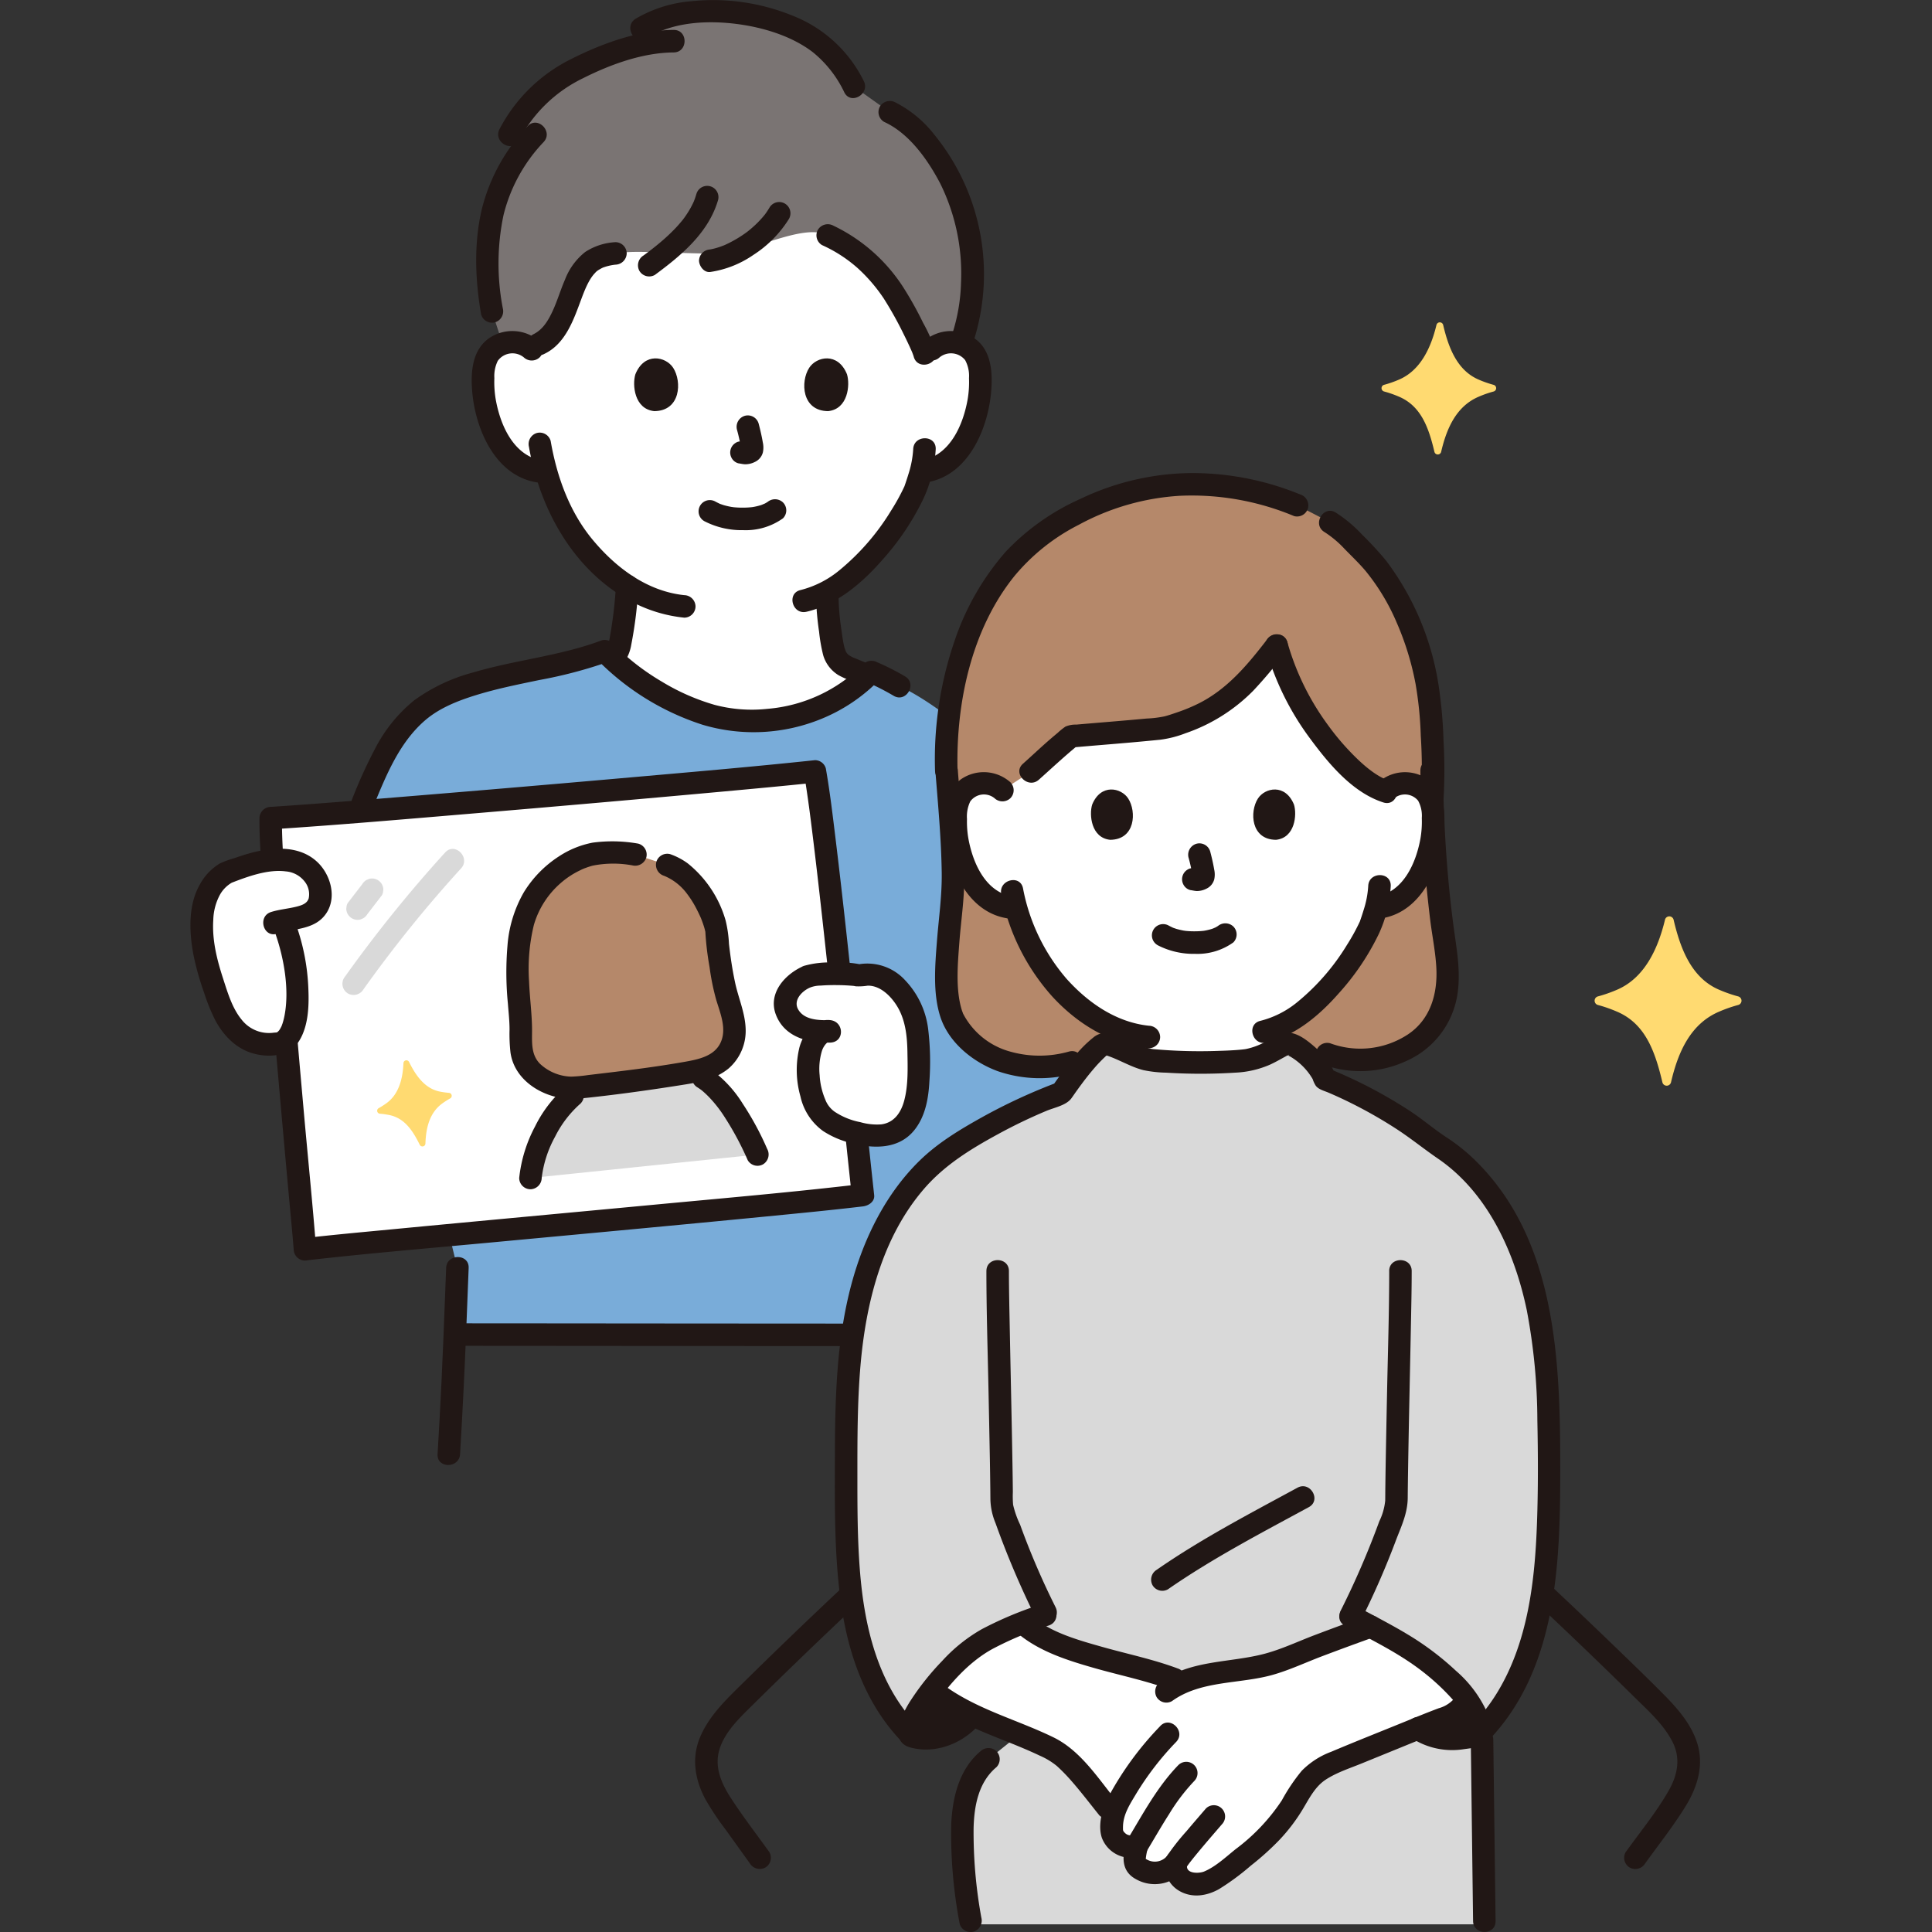 <!DOCTYPE svg PUBLIC "-//W3C//DTD SVG 1.1//EN" "http://www.w3.org/Graphics/SVG/1.1/DTD/svg11.dtd">
<!-- Uploaded to: SVG Repo, www.svgrepo.com, Transformed by: SVG Repo Mixer Tools -->
<svg width="100px" height="100px" viewBox="-40.62 0 412.071 412.071" xmlns="http://www.w3.org/2000/svg" fill="#000000">
<rect x="-40.62" y="0" width="412.071" height="412.071" fill="#333333" stroke="none"/>
<g id="SVGRepo_bgCarrier" stroke-width="0"/>
<g id="SVGRepo_tracerCarrier" stroke-linecap="round" stroke-linejoin="round"/>
<g id="SVGRepo_iconCarrier">
<defs>
<style>.a{fill:#211715;}.b{fill:#ffffff;}.c{fill:#7a7473;}.d{fill:#ffda71;}.e{fill:#79acd9;}.f{fill:#b5886a;}.g{fill:#d9d9d9;}</style>
</defs>
<path class="a" d="M138.946,338.671q-11.356,10.653-22.436,21.6c-3.1,3.067-6.2,6.3-7.875,10.4-1.789,4.392-1.006,8.962,1.179,13.054a58.045,58.045,0,0,0,4.253,6.4l5.267,7.334a2.468,2.468,0,0,0,3.283.861,2.42,2.42,0,0,0,.861-3.284c-2.746-3.824-5.648-7.579-8.207-11.533-2.152-3.324-3.694-6.921-2.283-10.852,1.282-3.57,4.285-6.392,6.916-8.993q5.191-5.132,10.447-10.2,5.955-5.74,11.989-11.4c2.258-2.118-1.141-5.507-3.394-3.395Z"/>
<path class="a" d="M287.252,342.066q10.647,9.986,21.051,20.227c2.844,2.8,5.937,5.585,7.782,9.187s1.077,7.2-.865,10.565c-2.627,4.554-6.043,8.728-9.106,12.993a2.421,2.421,0,0,0,.861,3.284,2.453,2.453,0,0,0,3.284-.861c2.907-4.048,6.057-8.01,8.666-12.258,2.43-3.955,3.87-8.5,2.541-13.1-1.21-4.192-4.2-7.618-7.2-10.657-3.584-3.622-7.262-7.156-10.928-10.695q-6.3-6.084-12.69-12.075c-2.251-2.112-5.653,1.276-3.394,3.395Z"/>
<path class="b" d="M89.26,45.969c6.336-3.76,15.017-6.341,26.865-6.341,43.415,0,41.962,34.89,41.962,34.89a6.349,6.349,0,0,1,5.085-1.488,6,6,0,0,1,4.315,2.868,8.477,8.477,0,0,1,.888,3.414,25.425,25.425,0,0,1-2.592,13.478,16.163,16.163,0,0,1-4.179,5.484,10.7,10.7,0,0,1-4.983,2.246l-.853.133c-.409,1.53-.868,2.819-1.093,3.5-1.406,3.816-9.075,16.733-18.848,22.052a54.257,54.257,0,0,0,.862,9.73c.49,2.793.336,5.29,4.219,6.692.257.093,1.869.768,2.344.971l1.179.5c-7.045,6.837-15.829,9.689-25.761,9.67-9.548-.018-21.28-6.385-28.632-13.224,1.642-1.712,1.673-3.946,2.095-6.359a67.618,67.618,0,0,0,1.007-9.2,40.036,40.036,0,0,1-9.019-8.132,43.234,43.234,0,0,1-8.241-16.088c-1.01-.153-1.624-.248-1.624-.248a10.7,10.7,0,0,1-4.983-2.246,16.163,16.163,0,0,1-4.179-5.484A25.425,25.425,0,0,1,62.5,79.312,8.477,8.477,0,0,1,63.39,75.9a6,6,0,0,1,4.315-2.868,6.349,6.349,0,0,1,5.085,1.488,23.476,23.476,0,0,1,.021-2.529A33.414,33.414,0,0,1,89.26,45.969Z"/>
<path class="c" d="M163.788,73.156a4.967,4.967,0,0,1,.49.154c3.162-8.118,3.625-19.88-.366-31.039-2.806-7.845-9.5-16.048-14.769-18.356l-7.6-5.418c-4.765-9.563-11.587-12.6-19.765-14.785s-19.259-1.778-25.63,2.37c0,0,1.9,1.43,3.865,2.9a59.129,59.129,0,0,0-17.9,5.844A30.575,30.575,0,0,0,68,28.749l4.989.54c-3.724,4.051-5.025,6.76-7.063,11.46-3.078,7.1-3.049,17.526-1.606,25.682l2.245,6.892a5.569,5.569,0,0,1,1.144-.293,6.447,6.447,0,0,1,4.332.916c3.922-.231,6.252-3.818,7.746-7.45,1.184-2.879,2.028-5.977,3.684-8.542s3.895-3.374,7.183-3.9c3.931-.631,7.127-.211,21.408.074,7.049.141,18.506-6.743,23.852-3.925a36.356,36.356,0,0,1,12.5,10.1c3.015,3.678,7.764,13.53,8.17,15.138l.089.354,1.418-1.279a6.349,6.349,0,0,1,5.085-1.488A5.847,5.847,0,0,1,163.788,73.156Z"/>
<path class="a" d="M133.429,127.257a60.27,60.27,0,0,0,.65,7.469,35.36,35.36,0,0,0,.87,4.992,7.425,7.425,0,0,0,3.278,4.293,16.114,16.114,0,0,0,2.417,1.082c.327.132.653.269.979.405l.42.176c.249.1-.506-.216,0,0a2.482,2.482,0,0,0,3.284-.861,2.416,2.416,0,0,0-.861-3.283q-1.041-.444-2.085-.876c-.23-.095-.459-.191-.69-.282a3.236,3.236,0,0,1-.532-.222c-.2-.11-.4-.228-.6-.34-.382-.213.077.1-.1-.056-.122-.106-.241-.213-.353-.329-.147-.153-.3-.5-.082-.075-.131-.256-.293-.494-.42-.755.284.584-.064-.3-.112-.488-.367-1.461-.537-3.013-.756-4.5a51.444,51.444,0,0,1-.5-6.348,2.4,2.4,0,0,0-4.8,0Z"/>
<path class="a" d="M87.591,144.726a10.191,10.191,0,0,0,4.884-3.385,9.373,9.373,0,0,0,1.555-3.882,88.477,88.477,0,0,0,1.513-12.477,2.4,2.4,0,0,0-4.8,0A90.315,90.315,0,0,1,89.5,135.618a15.127,15.127,0,0,1-.343,1.657c-.074.264-.168.519-.258.779.18-.519-.095.154-.2.325-.064.106-.135.207-.2.311-.14.22.281-.268-.039.038-.095.091-.181.193-.276.285,0,0-.45.39-.236.221.2-.154-.17.113-.207.137-.168.107-.336.211-.51.307a6.409,6.409,0,0,1-.914.419,2.466,2.466,0,0,0-1.676,2.953,2.419,2.419,0,0,0,2.952,1.676Z"/>
<path class="a" d="M154.156,95.789a21.343,21.343,0,0,1-1.022,5.349c-.2.669-.42,1.332-.644,1.993-.056.165-.118.33-.171.5-.175.549.14-.291-.011.042a43.968,43.968,0,0,1-2.807,5.13,50.247,50.247,0,0,1-11.129,12.862,21.148,21.148,0,0,1-8.255,4.187c-3.008.7-1.734,5.327,1.276,4.629,6.394-1.482,11.764-6.04,16-10.859a55.3,55.3,0,0,0,8.935-13.25,28.657,28.657,0,0,0,2.628-10.579c.112-3.09-4.688-3.085-4.8,0Z"/>
<path class="a" d="M74.487,72.82a8.8,8.8,0,0,0-10.954-.572c-3.508,2.606-3.774,7.275-3.433,11.3.666,7.873,4.814,17.743,13.518,19.287a2.468,2.468,0,0,0,2.952-1.677,2.42,2.42,0,0,0-1.676-2.952c-6.048-1.072-8.844-7.641-9.793-13.08a22.149,22.149,0,0,1-.279-4.477,7.34,7.34,0,0,1,.729-3.686,3.846,3.846,0,0,1,5.542-.748,2.466,2.466,0,0,0,3.394,0,2.42,2.42,0,0,0,0-3.4Z"/>
<path class="a" d="M72.2,95.308c2.344,13.488,9.7,26.726,22.227,33.194a30.47,30.47,0,0,0,10.9,3.237,2.415,2.415,0,0,0,2.4-2.4,2.454,2.454,0,0,0-2.4-2.4c-7.914-.832-14.552-5.83-19.509-11.78-5-6-7.67-13.517-8.992-21.127a2.421,2.421,0,0,0-2.952-1.677A2.456,2.456,0,0,0,72.2,95.308Z"/>
<path class="a" d="M147.931,25.988c5.344,2.42,9.313,8.052,11.956,13.085a43.3,43.3,0,0,1,4.468,21.207A38.977,38.977,0,0,1,162.526,71.1c-.952,2.946,3.681,4.208,4.628,1.276a47.112,47.112,0,0,0-8.51-43.675,24.838,24.838,0,0,0-8.29-6.862,2.474,2.474,0,0,0-3.284.861,2.421,2.421,0,0,0,.861,3.284Z"/>
<path class="a" d="M109.562,111.137a17.324,17.324,0,0,0,8.344,1.937,13.633,13.633,0,0,0,8.473-2.522,2.4,2.4,0,0,0,0-3.394,2.475,2.475,0,0,0-3.394,0c.741-.578.223-.176.032-.054q-.247.159-.508.294c-.234.124-.773.234-.122.081-.235.055-.469.18-.7.254a13.015,13.015,0,0,1-1.959.448c.361-.057.1-.015-.116.006q-.288.029-.577.048c-.464.03-.928.042-1.393.039-.416,0-.832-.017-1.247-.045-.19-.013-.381-.028-.571-.048-.076-.007-.772-.126-.2-.02a17.628,17.628,0,0,1-1.83-.406c-.256-.077-.506-.169-.759-.255-.59-.2.418.208-.115-.043-.314-.148-.623-.3-.93-.465a2.4,2.4,0,0,0-2.423,4.145Z"/>
<path class="a" d="M116.564,91.639a38.719,38.719,0,0,1,.907,4.148l-.086-.638a2.488,2.488,0,0,1,.015.572l.086-.638a1.35,1.35,0,0,1-.063.258l.242-.574a.994.994,0,0,1-.091.166l.375-.486a.855.855,0,0,1-.135.134l.486-.375a2.712,2.712,0,0,1-.329.173l.574-.242a2.394,2.394,0,0,1-.554.162l.638-.086a2.154,2.154,0,0,1-.52,0l.638.086c-.2-.027-.388-.075-.584-.1a1.812,1.812,0,0,0-.957-.043,1.778,1.778,0,0,0-.893.285,2.4,2.4,0,0,0-.861,3.283,2.3,2.3,0,0,0,1.435,1.1c.47.064.926.183,1.405.2a4.534,4.534,0,0,0,2.1-.5,3.093,3.093,0,0,0,1.7-2.032,4.988,4.988,0,0,0-.02-2.158c-.226-1.336-.535-2.66-.879-3.971a2.4,2.4,0,0,0-2.952-1.676,2.446,2.446,0,0,0-1.676,2.952Z"/>
<path class="a" d="M94.9,79.82c-.692,2.251-.241,7.429,4.024,7.87,5.636-.034,5.936-6.294,4.038-9.238C101.405,76.042,96.837,75.04,94.9,79.82Z"/>
<path class="a" d="M140.03,79.82c.693,2.251.242,7.429-4.023,7.87-5.636-.034-5.936-6.294-4.039-9.238C133.522,76.042,138.089,75.04,140.03,79.82Z"/>
<path class="a" d="M123.5,44.278c-.195.329-.4.651-.616.966-.1.146-.2.288-.306.432-.257.359.09-.1-.081.108a22.139,22.139,0,0,1-1.533,1.707c-.551.551-1.131,1.073-1.732,1.568q-.216.178-.436.351c.266-.208-.013.008-.135.1q-.492.363-1,.7a25.978,25.978,0,0,1-3.834,2.109c-.267.12.351-.133-.078.028-.184.069-.367.141-.552.207-.3.107-.6.207-.905.3s-.585.164-.881.232c-.17.039-.342.075-.514.106-.156.029-.7.106-.027.018a2.465,2.465,0,0,0-2.4,2.4c.052,1.16,1.066,2.575,2.4,2.4a21.781,21.781,0,0,0,9.214-3.652,24.527,24.527,0,0,0,7.56-7.655,2.4,2.4,0,1,0-4.145-2.423Z"/>
<path class="a" d="M107.9,41.407c-.115.391-.239.778-.382,1.161-.064.172-.13.345-.2.515.132-.318,0-.017-.069.135a18.58,18.58,0,0,1-1.112,2.036q-.3.471-.615.926c-.128.182-.261.362-.393.541-.254.345.059-.067-.1.134-.5.613-1.011,1.209-1.553,1.783a40.244,40.244,0,0,1-3.4,3.17q-.9.758-1.836,1.48c.369-.287-.2.15-.218.166l-.351.265q-.522.393-1.049.78a2.459,2.459,0,0,0-.861,3.283,2.427,2.427,0,0,0,3.284.861c5.64-4.154,11.435-8.973,13.486-15.96a2.4,2.4,0,0,0-4.629-1.276Z"/>
<path class="a" d="M90.65,51.652a13.043,13.043,0,0,0-6.437,2.08,13.772,13.772,0,0,0-4.335,5.929c-1,2.3-1.714,4.794-2.783,7.007-.966,2-2.086,3.736-4.026,4.661a2.422,2.422,0,0,0-.861,3.284,2.451,2.451,0,0,0,3.283.861c4.555-2.172,6.28-7.413,7.914-11.789.719-1.925,1.613-4.167,2.893-5.463a2.868,2.868,0,0,1,.83-.685c.17-.107.345-.2.521-.3.1-.054.5-.236.2-.113a11.05,11.05,0,0,1,2.8-.674,2.47,2.47,0,0,0,2.4-2.4,2.416,2.416,0,0,0-2.4-2.4Z"/>
<path class="a" d="M134.7,52.273a29.927,29.927,0,0,1,7.566,4.875,34.822,34.822,0,0,1,5.62,6.535,77.265,77.265,0,0,1,4.158,7.437c.55,1.1,1.085,2.207,1.587,3.33q.133.3.263.6c.19.437-.123-.361.105.262.095.257.2.509.269.773.81,2.978,5.442,1.714,4.628-1.276a33.96,33.96,0,0,0-2.639-5.97,75.249,75.249,0,0,0-4.381-7.811,36.392,36.392,0,0,0-14.753-12.9,2.466,2.466,0,0,0-3.284.861,2.422,2.422,0,0,0,.861,3.284Z"/>
<path class="a" d="M71.929,26.9A39.372,39.372,0,0,0,62.138,44.65C60.422,51.961,60.725,59.717,62,67.069a2.421,2.421,0,0,0,2.952,1.677,2.456,2.456,0,0,0,1.677-2.953,50.422,50.422,0,0,1,.135-19.867A34.512,34.512,0,0,1,75.323,30.3c2.118-2.247-1.27-5.648-3.394-3.395Z"/>
<path class="a" d="M103.073,6.378c-7.486.064-15.138,2.831-21.758,6.159a34.468,34.468,0,0,0-15.391,15C64.5,30.274,68.64,32.7,70.069,29.96A30.125,30.125,0,0,1,83.738,16.682c5.86-2.946,12.711-5.448,19.335-5.5,3.087-.026,3.094-4.826,0-4.8Z"/>
<path class="a" d="M143.612,17.285A28.475,28.475,0,0,0,128.427,3.342,44.891,44.891,0,0,0,106.932.249a27.892,27.892,0,0,0-12,3.761c-2.6,1.653-.194,5.809,2.423,4.144,5.534-3.521,12.968-3.852,19.3-3.023C122.2,5.858,128.3,7.7,132.781,11.16a24.558,24.558,0,0,1,6.686,8.548c1.394,2.757,5.537.33,4.145-2.423Z"/>
<path class="d" d="M267.189,69.315a.736.736,0,0,0-1.43-.006c-1.177,4.886-3.44,9.77-8.093,11.7a22.849,22.849,0,0,1-3.07,1.066.736.736,0,0,0,0,1.425,22.641,22.641,0,0,1,3.07,1.065c4.767,1.974,6.416,6.555,7.657,11.8a.738.738,0,0,0,1.439-.007c1.208-5.2,3.351-9.818,8.108-11.788a22.641,22.641,0,0,1,3.07-1.065.736.736,0,0,0,0-1.425,22.8,22.8,0,0,1-3.07-1.066C270.208,79.075,268.348,74.24,267.189,69.315Z"/>
<path class="d" d="M316.338,196.172a.944.944,0,0,0-1.834-.008c-1.508,6.263-4.409,12.523-10.372,14.993a29.381,29.381,0,0,1-3.935,1.365.944.944,0,0,0,0,1.827,29.1,29.1,0,0,1,3.935,1.365c6.11,2.531,8.223,8.4,9.814,15.118a.945.945,0,0,0,1.844-.009c1.549-6.67,4.295-12.584,10.392-15.109a29.093,29.093,0,0,1,3.934-1.365.944.944,0,0,0,0-1.827,29.381,29.381,0,0,1-3.935-1.365C320.207,208.681,317.822,202.484,316.338,196.172Z"/>
<path class="e" d="M167.172,282.98c-16.346,0-78.135-.036-110.721-.052.164-4.082.327-8.269.488-12.5l-22.78-92.316q1.575-4.625,3.624-9.324c2.1-4.844,5.682-14.409,13.782-19.159,10.908-6.4,25.265-5.6,36.78-10.733a38.81,38.81,0,0,0,30.325,14.88c10.314.019,19.094-2.768,26.272-10.174l.294-.289a63.492,63.492,0,0,1,7.806,3.955s44.255,22.282,38.954,76S167.172,282.98,167.172,282.98Z"/>
<path class="f" d="M161.213,164.4c-.532-18.908,5.713-36.662,16.023-46.745,6.215-6.078,20.22-14.359,35.955-14.359a56.061,56.061,0,0,1,22.84,4.47l7.026,3.627c3.045,1.833,4.131,3.4,7.264,6.492,7.867,7.754,13.335,21.7,14.206,34.2a155.623,155.623,0,0,1,.343,18.549,263.459,263.459,0,0,0,2.978,32.935c.841,5.834.174,11.865-3.6,16.2-4.934,5.668-14.248,7.945-21.8,5.056L188,226.6c-6.815,1.926-19.111,1.7-25.111-8.888-2.738-4.834-1.185-18.778-.555-24,.792-6.573-.037-16.445-1.05-29.315"/>
<path class="a" d="M236.669,105.448a60.883,60.883,0,0,0-22.764-4.551,55.847,55.847,0,0,0-24.168,5.545,49.73,49.73,0,0,0-15.828,11.208,55.738,55.738,0,0,0-10.935,19.056,77.761,77.761,0,0,0-4.161,27.691c.078,3.083,4.878,3.095,4.8,0-.365-14.362,2.929-30.112,12.134-41.532a43.239,43.239,0,0,1,13.736-10.941A51.589,51.589,0,0,1,211,105.747a56.6,56.6,0,0,1,24.4,4.33,2.416,2.416,0,0,0,2.953-1.676,2.462,2.462,0,0,0-1.677-2.953Z"/>
<path class="a" d="M267.2,171.55a108.362,108.362,0,0,0,.064-13.57,97.687,97.687,0,0,0-1.081-12.017,59.068,59.068,0,0,0-11.137-26.345,70.307,70.307,0,0,0-5.122-5.56,29.128,29.128,0,0,0-5.655-4.74c-2.641-1.62-5.055,2.53-2.423,4.145a22.109,22.109,0,0,1,4.3,3.6c1.508,1.551,3.087,3.044,4.486,4.7a45.561,45.561,0,0,1,6.633,11,60.666,60.666,0,0,1,4.037,13.1,78.661,78.661,0,0,1,1.111,11.089,112.236,112.236,0,0,1-.016,14.6,2.419,2.419,0,0,0,2.4,2.4,2.45,2.45,0,0,0,2.4-2.4Z"/>
<path class="a" d="M158.88,164.4c.571,7.258,1.263,14.536,1.357,21.82.063,4.862-.636,9.607-1.012,14.44-.406,5.22-.92,11.166.724,16.231,1.79,5.51,6.992,9.665,12.272,11.589a27.486,27.486,0,0,0,16.413.438c2.973-.824,1.711-5.456-1.276-4.629a23.017,23.017,0,0,1-12.442.023,16.105,16.105,0,0,1-8.788-5.978,16.146,16.146,0,0,1-1.171-1.831c-.095-.177-.188-.354-.271-.538.216.483-.115-.368-.143-.46-1.38-4.391-.9-9.8-.542-14.532.342-4.545,1.048-9.033,1.044-13.6-.006-7.667-.764-15.336-1.365-22.972a2.46,2.46,0,0,0-2.4-2.4,2.419,2.419,0,0,0-2.4,2.4Z"/>
<path class="a" d="M262.328,164.4a284.587,284.587,0,0,0,2.141,32.174c.429,3.332,1.12,6.694,1.272,10.053.248,5.47-1.335,10.856-6.087,14.011a18.508,18.508,0,0,1-16.575,1.873,2.423,2.423,0,0,0-2.953,1.677,2.452,2.452,0,0,0,1.677,2.952,23.284,23.284,0,0,0,17.648-.9A18.613,18.613,0,0,0,270.2,212.279c.752-4.638-.022-9.116-.658-13.7q-.074-.528-.145-1.057c.059.438-.1-.74-.124-.95q-.194-1.509-.369-3.022-.417-3.606-.727-7.224c-.626-7.293-.94-14.61-1.045-21.928-.045-3.086-4.845-3.095-4.8,0Z"/>
<path class="b" d="M173.189,168.545a6.1,6.1,0,0,0-4.883-1.428,5.758,5.758,0,0,0-4.142,2.754,8.13,8.13,0,0,0-.853,3.277,24.408,24.408,0,0,0,2.489,12.94,15.513,15.513,0,0,0,4.012,5.265,9.819,9.819,0,0,0,6.3,2.248,41.585,41.585,0,0,0,7.953,15.591,34.839,34.839,0,0,0,12.968,10.083,52.31,52.31,0,0,1-.8,6.792c-.489,2.794-.336,5.292-4.221,6.695-.257.092-12.545,5.84-13.294,6.095,0,0-.225.077-.581.2a83.513,83.513,0,0,0,35.109,8.509c12.163.048,28.133-4.178,36.563-8.962l-.829-.342c-.393-.161-11.412-5.4-11.669-5.5-3.885-1.4-3.732-3.9-4.221-6.695a56.846,56.846,0,0,1-.813-7.186c10.058-4.548,18.107-18.033,19.525-21.881.216-.657.657-1.893,1.054-3.366l.815-.125a10.284,10.284,0,0,0,4.784-2.156,15.511,15.511,0,0,0,4.011-5.265,24.408,24.408,0,0,0,2.489-12.94,8.145,8.145,0,0,0-.852-3.277,5.762,5.762,0,0,0-4.143-2.754,6.032,6.032,0,0,0-5.107,1.652c-6.8-2.255-14.9-13.017-17.515-17.913a57.986,57.986,0,0,1-5.674-13.2c-7.568,9.831-11.885,14.2-23.815,17.611-7.111.741-13.778,1.222-20,1.778-3.852,3.111-4.852,4.222-8.592,7.555Z"/>
<path class="a" d="M194.6,220a52.184,52.184,0,0,1-.645,5.243,31.2,31.2,0,0,1-.578,3.23c-.047.165-.328.816-.09.337-.1.205-.217.4-.332.595-.174.3.254-.261.008,0-.073.076-.141.156-.216.23a3.5,3.5,0,0,1-.326.294c.268-.208-.093.042-.2.1-.57.326-1.136.528-1.777.82-3.078,1.4-6.136,2.846-9.209,4.26q-1.191.548-2.384,1.089c-.283.128-.568.253-.852.381-.563.253.592-.219.087-.039A2.462,2.462,0,0,0,176.4,239.5a2.42,2.42,0,0,0,2.952,1.676c1.25-.447,2.46-1.072,3.665-1.625q2.833-1.3,5.661-2.616,2.09-.968,4.179-1.934a3.623,3.623,0,0,0,.336-.151s-.89.357-.4.176c.239-.089.474-.19.708-.29a9.064,9.064,0,0,0,1.244-.619,7.377,7.377,0,0,0,3-3.627,17.1,17.1,0,0,0,.763-3.566c.379-2.3.726-4.592.885-6.916a2.4,2.4,0,0,0-4.8,0Z"/>
<path class="a" d="M229.88,218.973a72.462,72.462,0,0,0,1.252,9.963,7.91,7.91,0,0,0,5.241,6.027c.829.329-.64-.314-.051-.029.2.1.413.192.619.289q.975.456,1.947.917l5.271,2.494c1.2.567,2.388,1.176,3.608,1.7a2.482,2.482,0,0,0,3.284-.861,2.417,2.417,0,0,0-.861-3.284c-2.588-1.1-5.106-2.406-7.649-3.609-1.234-.584-2.464-1.18-3.707-1.746-.669-.3-1.248-.531-1.869-.885,0,0-.334-.234-.155-.095s-.157-.148-.2-.184c-.08-.074-.151-.156-.227-.234.066.068.226.375-.006-.007-.1-.172-.2-.345-.3-.521.243.436-.063-.188-.112-.355a31.045,31.045,0,0,1-.662-3.679,52.535,52.535,0,0,1-.628-5.9,2.452,2.452,0,0,0-2.4-2.4,2.422,2.422,0,0,0-2.4,2.4Z"/>
<path class="a" d="M256.774,170.242a3.627,3.627,0,0,1,5.072.538,6.685,6.685,0,0,1,.786,3.695,21.1,21.1,0,0,1-.3,4.433c-.94,5.132-3.6,11.276-9.3,12.287a2.42,2.42,0,0,0-1.676,2.952,2.452,2.452,0,0,0,2.952,1.676c8.357-1.482,12.353-10.91,13.036-18.473.349-3.862.126-8.42-3.2-10.969a8.546,8.546,0,0,0-10.76.467,2.419,2.419,0,0,0,0,3.394,2.451,2.451,0,0,0,3.394,0Z"/>
<path class="a" d="M251.207,188.967a20.475,20.475,0,0,1-.99,5.151c-.188.622-.391,1.239-.6,1.854-.056.166-.118.332-.171.5-.176.549.139-.289-.014.045a43.248,43.248,0,0,1-2.731,4.973,47.975,47.975,0,0,1-10.655,12.276,20.209,20.209,0,0,1-7.846,3.968c-3.008.7-1.735,5.328,1.276,4.628,6.135-1.424,11.292-5.784,15.363-10.406a53.354,53.354,0,0,0,8.612-12.737,27.672,27.672,0,0,0,2.556-10.251c.115-3.09-4.685-3.085-4.8,0Z"/>
<path class="a" d="M174.886,166.848a8.552,8.552,0,0,0-10.518-.655c-3.523,2.546-3.808,7.159-3.447,11.157.683,7.563,4.679,16.991,13.036,18.473a2.468,2.468,0,0,0,2.953-1.676,2.421,2.421,0,0,0-1.677-2.952c-5.7-1.011-8.357-7.155-9.3-12.287a20.924,20.924,0,0,1-.306-4.212,7.434,7.434,0,0,1,.7-3.765,3.594,3.594,0,0,1,5.163-.689,2.466,2.466,0,0,0,3.395,0,2.421,2.421,0,0,0,0-3.394Z"/>
<path class="a" d="M172.941,190.714a45.955,45.955,0,0,0,10.827,21.774c5.475,5.976,12.514,10.23,20.657,11.088a2.415,2.415,0,0,0,2.4-2.4,2.456,2.456,0,0,0-2.4-2.4c-6.983-.736-12.957-4.891-17.546-9.994a41.246,41.246,0,0,1-9.309-19.344c-.64-3.02-5.268-1.742-4.629,1.276Z"/>
<path class="a" d="M229.349,138.294a58.781,58.781,0,0,0,9.445,19.212c3.967,5.372,9.051,11.54,15.645,13.649,2.949.943,4.211-3.69,1.276-4.629-2.416-.772-4.858-2.761-6.834-4.655a53.728,53.728,0,0,1-6.32-7.3,54.973,54.973,0,0,1-8.584-17.55c-.8-2.979-5.435-1.715-4.628,1.276Z"/>
<path class="a" d="M229.591,136.445c-4.137,5.365-8.418,10.5-14.5,13.567a36.768,36.768,0,0,1-4.626,1.92c-.886.306-1.782.611-2.688.855a23.416,23.416,0,0,1-3.856.469c-4.992.471-9.992.856-14.987,1.293a5.453,5.453,0,0,0-2.3.424,13.91,13.91,0,0,0-1.688,1.357q-1.233,1.021-2.433,2.082c-1.667,1.48-3.294,3.006-4.958,4.491-2.308,2.062,1.1,5.447,3.4,3.4,2.848-2.544,5.623-5.151,8.592-7.556l-1.7.7c4.16-.37,8.323-.7,12.484-1.062q3.265-.288,6.527-.614a22.951,22.951,0,0,0,5.392-1.385,37.161,37.161,0,0,0,14.435-9.07,95.166,95.166,0,0,0,7.049-8.447,2.413,2.413,0,0,0-.861-3.283,2.46,2.46,0,0,0-3.283.861Z"/>
<path class="a" d="M206.256,201.582a16.65,16.65,0,0,0,8.014,1.862,13.117,13.117,0,0,0,8.16-2.437,2.4,2.4,0,0,0,0-3.4,2.476,2.476,0,0,0-3.394,0c.747-.581.245-.191.053-.068-.157.1-.319.194-.484.28-.216.114-.78.26-.09.066-.225.064-.444.171-.668.243a12.706,12.706,0,0,1-1.869.426c.353-.057.161-.021-.08,0-.184.018-.367.033-.551.045-.442.029-.885.04-1.328.037q-.6,0-1.19-.043c-.182-.012-.363-.027-.545-.045-.093-.009-.759-.129-.165-.015a17.6,17.6,0,0,1-1.746-.388c-.245-.073-.483-.161-.725-.243-.578-.2.441.217-.082-.03-.3-.141-.595-.288-.888-.443a2.4,2.4,0,0,0-2.422,4.145Z"/>
<path class="a" d="M212.883,182.918a36.651,36.651,0,0,1,.865,3.956l-.086-.638a2.322,2.322,0,0,1,.015.546l.086-.638a1.4,1.4,0,0,1-.06.246l.242-.574a1.008,1.008,0,0,1-.087.158l.375-.486a.781.781,0,0,1-.129.128l.486-.375a2.527,2.527,0,0,1-.313.165l.573-.241a2.384,2.384,0,0,1-.528.154l.638-.086a2.11,2.11,0,0,1-.5,0l.638.086c-.187-.026-.37-.072-.557-.1a1.823,1.823,0,0,0-.957-.043,1.8,1.8,0,0,0-.893.285,2.4,2.4,0,0,0-.861,3.284,2.3,2.3,0,0,0,1.435,1.1c.458.061.9.177,1.369.2a4.435,4.435,0,0,0,2.061-.5,3.057,3.057,0,0,0,1.67-2,4.878,4.878,0,0,0-.019-2.117c-.216-1.275-.51-2.538-.838-3.788a2.4,2.4,0,0,0-2.952-1.677,2.447,2.447,0,0,0-1.677,2.953Z"/>
<path class="a" d="M192.323,171.615c-.661,2.147-.23,7.086,3.837,7.506,5.376-.032,5.662-6,3.853-8.811C198.531,168.012,194.174,167.056,192.323,171.615Z"/>
<path class="a" d="M235.373,171.615c.661,2.147.23,7.086-3.837,7.506-5.376-.032-5.662-6-3.853-8.811C229.165,168.012,233.522,167.056,235.373,171.615Z"/>
<path class="b" d="M24.411,266.461c15-1.733,98.774-9.144,119.017-11.549-2.217-20.255-7.783-76.589-10.23-90.375-18.961,2.022-94.149,8.545-116.083,9.962C16.993,187.26,24.055,261.875,24.411,266.461Z"/>
<path class="g" d="M37.713,195l3.093-4.015a1.791,1.791,0,0,0,.285-.892,1.823,1.823,0,0,0-.043-.957,2.4,2.4,0,0,0-2.952-1.676l-.574.242a2.416,2.416,0,0,0-.861.861l-3.092,4.014a1.777,1.777,0,0,0-.285.892,1.823,1.823,0,0,0,.043.957,2.4,2.4,0,0,0,2.952,1.677l.573-.242a2.416,2.416,0,0,0,.861-.861Z"/>
<path class="g" d="M120.937,246.253c-3.888-8.8-11.021-20.331-17.752-17-6.9,1.072-16.691,2.243-18.83,2.5-4.037,2.074-6.993,6.138-8.922,10a26.631,26.631,0,0,0-2.916,9.506Z"/>
<path class="g" d="M36.881,211.041a275.427,275.427,0,0,1,20.842-25.827c2.076-2.279-1.309-5.683-3.394-3.394a285.687,285.687,0,0,0-21.593,26.8A2.419,2.419,0,0,0,33.6,211.9a2.451,2.451,0,0,0,3.284-.861Z"/>
<path class="a" d="M79.815,231.963a27.106,27.106,0,0,0-6.326,8.319,30.078,30.078,0,0,0-3.372,10.972,2.419,2.419,0,0,0,2.4,2.4,2.452,2.452,0,0,0,2.4-2.4,24.152,24.152,0,0,1,2.849-8.8,23.255,23.255,0,0,1,5.443-7.092,2.421,2.421,0,0,0,0-3.394,2.45,2.45,0,0,0-3.394,0Z"/>
<path class="a" d="M108.148,231.929c.294.186.58.38.86.587-.277-.2-.021-.015.111.095s.283.239.422.363a20.725,20.725,0,0,1,1.577,1.574,27.532,27.532,0,0,1,2.822,3.717,63.87,63.87,0,0,1,4.924,9.2,2.417,2.417,0,0,0,3.284.861,2.459,2.459,0,0,0,.861-3.283,62.741,62.741,0,0,0-5.221-9.646,25.6,25.6,0,0,0-7.217-7.612,2.4,2.4,0,1,0-2.423,4.145Z"/>
<path class="a" d="M24.411,268.861c13.669-1.575,27.4-2.7,41.1-3.986,18.924-1.77,37.851-3.513,56.768-5.365,7.054-.691,14.113-1.364,21.151-2.2,1.176-.14,2.554-.991,2.4-2.4-1.3-11.87-2.5-23.751-3.752-35.626-1.426-13.511-2.853-27.025-4.5-40.511-.608-4.965-1.191-9.949-2.06-14.876a2.4,2.4,0,0,0-2.315-1.762c-13.8,1.469-27.627,2.64-41.447,3.859q-26.876,2.37-53.768,4.543c-6.953.555-13.907,1.109-20.868,1.56a2.449,2.449,0,0,0-2.4,2.4c-.037,4.53.343,9.08.649,13.6.493,7.295,1.074,14.584,1.674,21.871,1.227,14.908,2.56,29.807,3.912,44.7.357,3.93.753,7.858,1.061,11.791a2.461,2.461,0,0,0,2.4,2.4,2.419,2.419,0,0,0,2.4-2.4c-.773-9.884-1.788-19.752-2.664-29.627-1.37-15.437-2.728-30.877-3.817-46.336-.375-5.312-.859-10.669-.815-16l-2.4,2.4c14.536-.941,29.055-2.205,43.571-3.426q26.592-2.238,53.167-4.666c6.451-.594,12.9-1.184,19.345-1.87l-2.314-1.762c.3,1.709.554,3.426.8,5.145q.109.78.215,1.561c.063.462.009.065,0-.024.019.139.037.278.056.417l.141,1.073q.242,1.848.471,3.695c.767,6.161,1.469,12.329,2.155,18.5,1.545,13.889,2.99,27.788,4.443,41.687.616,5.895,1.227,11.791,1.871,17.684l2.4-2.4c-14.913,1.768-29.89,3.056-44.84,4.466-18.573,1.751-37.151,3.455-55.723,5.231-6.153.588-12.313,1.144-18.454,1.852a2.473,2.473,0,0,0-2.4,2.4A2.415,2.415,0,0,0,24.411,268.861Z"/>
<path class="b" d="M131.546,208.3a8.183,8.183,0,0,0-4.566,4.54c-.664,2.218.735,4.66,2.725,5.845a12.285,12.285,0,0,0,6.73,1.287c-2.528-.39-4.11,2.68-4.474,5.212a19.044,19.044,0,0,0,1.707,11.263c2.16,4.467,10.363,5.552,10.363,5.552,4.015.828,7.407-.369,9.247-3.519s1.953-6.979,2.016-10.626c.073-4.232.121-8.6-1.51-12.51-1.83-4.383-6.3-8.6-11.134-7.264C141.252,207.636,133.756,207.448,131.546,208.3Z"/>
<path class="b" d="M2.819,202.2a22.63,22.63,0,0,1,.539-10.753c.66-2.065,3.073-5.227,5.074-5.556a39.235,39.235,0,0,1,9.3-2.449,11.371,11.371,0,0,1,5.912.909c3.624,1.721,5.589,7.1,2.7,9.879-1.484,1.427-4.364,1.7-6.732,2.161,3.751,8.444,4.81,23.992-.313,26.031-7.583,1.592-11.3-3.6-13.336-9.277A63.984,63.984,0,0,1,2.819,202.2Z"/>
<path class="a" d="M130.908,205.988c-4.033,1.686-7.827,5.825-6.024,10.47,1.853,4.773,6.9,6.037,11.551,5.916,3.142-.082,3.025-4.5,0-4.8-3.45-.344-5.74,2.885-6.551,5.844a20.543,20.543,0,0,0,.222,10.441,12.378,12.378,0,0,0,4.825,7.376,19.46,19.46,0,0,0,6.356,2.659c4.618,1.142,9.855,1.2,13.111-2.855,2.361-2.939,3.019-6.759,3.212-10.427a58.13,58.13,0,0,0-.247-10.973,18.288,18.288,0,0,0-4.935-10.569,10.926,10.926,0,0,0-10.416-3.3h1.276a21.826,21.826,0,0,0-5.886-.463,19.921,19.921,0,0,0-6.494.684,2.461,2.461,0,0,0-1.677,2.952,2.421,2.421,0,0,0,2.953,1.676,6.344,6.344,0,0,1,2.245-.406c1.288-.1,2.583-.12,3.875-.1q1.566.025,3.123.166c.666.06-.472-.11.09.009.13.028.264.058.4.081a12.192,12.192,0,0,0,2.528-.138c2.694-.055,4.975,2.251,6.277,4.385,1.782,2.921,2.142,6.367,2.2,9.72.055,3.419.2,7.108-.693,10.435-.679,2.519-2.128,4.678-4.873,5.043a12.86,12.86,0,0,1-4.49-.475,14.973,14.973,0,0,1-5.5-2.247,5.625,5.625,0,0,1-1.967-2.578,15.464,15.464,0,0,1-1.2-5.188,13.219,13.219,0,0,1,.469-5.116,4.239,4.239,0,0,1,.825-1.512c.393-.415.347-.382.951-.322v-4.8c-2.321.06-5.546.022-6.839-2.312-1.073-1.937.821-3.907,2.588-4.646a2.479,2.479,0,0,0,1.676-2.952A2.414,2.414,0,0,0,130.908,205.988Z"/>
<path class="a" d="M18.475,199.146c3.663-1.152,8.137-.78,10.518-4.385,2.282-3.455.875-8.307-2-10.966-3.8-3.522-9.432-3.14-14.085-1.878-1.2.325-2.385.716-3.562,1.121a21.439,21.439,0,0,0-3.024,1.1,11.655,11.655,0,0,0-4.335,4.556c-2.552,4.47-2.252,10.314-1.3,15.185a58.306,58.306,0,0,0,2.165,7.68,41.8,41.8,0,0,0,2.409,5.987C7,220.836,9.753,223.7,13.432,224.7c3.562.966,7.774.577,9.82-2.8,1.928-3.185,2.053-7.46,1.895-11.067a45.623,45.623,0,0,0-2.527-13.341,2.463,2.463,0,0,0-2.953-1.676,2.421,2.421,0,0,0-1.676,2.952c1.952,5.439,3.131,12.224,2.09,17.758a14.47,14.47,0,0,1-.441,1.766c-.036.111-.293.779-.135.417a8.6,8.6,0,0,1-.4.769c-.088.156-.353.5-.084.17a5.622,5.622,0,0,1-.454.472c-.192.186.112-.084.132-.1a1.3,1.3,0,0,1-.3.183c-.186.022-.329.023-.646.057a7.4,7.4,0,0,1-6.864-2.819c-2-2.444-2.961-5.754-3.927-8.73-1.315-4.047-2.373-8.235-2.09-12.522a11.955,11.955,0,0,1,1.348-5.223,6.838,6.838,0,0,1,2.6-2.7c3.49-1.347,7.717-2.9,11.515-2.41a5.676,5.676,0,0,1,4.017,2.156,4.32,4.32,0,0,1,.868,3.6c-.346,1.1-1.429,1.478-2.71,1.791-1.757.43-3.58.571-5.309,1.115-2.937.924-1.683,5.559,1.276,4.629Z"/>
<path class="a" d="M39.021,171.977c2.7-6.564,5.5-13.557,11-18.316,3.106-2.688,7.106-4.237,10.985-5.431,4.4-1.353,8.917-2.255,13.416-3.192a97.207,97.207,0,0,0,14.563-3.829l-2.336-.617a55.216,55.216,0,0,0,22.562,13.983,38.116,38.116,0,0,0,25.42-1.274,36.483,36.483,0,0,0,12.3-8.292l-2.908.376a52.075,52.075,0,0,1,5.967,3.022c2.666,1.574,5.084-2.573,2.422-4.144a51.758,51.758,0,0,0-5.967-3.023,2.506,2.506,0,0,0-2.908.375,32.466,32.466,0,0,1-20.527,9.575,30.886,30.886,0,0,1-11.235-.859,46.4,46.4,0,0,1-11.254-4.961,50.619,50.619,0,0,1-10.48-8.172,2.359,2.359,0,0,0-2.336-.617c-8.845,3.333-18.389,4.157-27.418,6.851a37.745,37.745,0,0,0-12.546,5.927,32.171,32.171,0,0,0-8.051,9.735,104.781,104.781,0,0,0-5.3,11.607,2.415,2.415,0,0,0,1.676,2.952,2.461,2.461,0,0,0,2.953-1.676Z"/>
<path class="a" d="M54.539,270.427c-.412,10.812-.812,21.625-1.409,32.428q-.2,3.651-.423,7.3c-.184,3.086,4.617,3.075,4.8,0q.813-13.618,1.347-27.248.251-6.24.485-12.481c.118-3.089-4.682-3.084-4.8,0Z"/>
<path class="g" d="M278.4,256.571a61.925,61.925,0,0,1,8.241,19.241c3.1,12.481,3.12,25.542,3.119,38.439,0,19.822-1.035,41.037-14.342,55q.273,20.592.551,41.188H166.506a130.9,130.9,0,0,1-1.824-16.71c-.3-6.685.335-14.3,5.53-18.514l6.533-5.239c-3.413-1.354-6.712-2.54-10.03-4.145-2.554,3.34-7,5.551-11.186,4.757-.594-.112-1.567-.041-1.942-.515a1.043,1.043,0,0,1-.153-.269c-13.613-13.957-13.583-35.565-13.584-55.548,0-12.9.018-25.958,3.119-38.439,3.227-12.994,10.224-25.514,21.471-32.1a115.229,115.229,0,0,1,21.341-10.617c1.18-1.73,7.514-10.678,9.5-10.457,2.034.227,5.837,2.535,8.6,3.3,2.432.67,17.1,1,22,.111,3.667-.667,6.855-3.409,8.07-3.409,2.119,0,7.265,4.69,7.944,7.5a96.8,96.8,0,0,1,24.272,14.189A41.32,41.32,0,0,1,278.4,256.571Z"/>
<path class="b" d="M249.36,347.747c-5.263,1.91-12.088,4.467-16.706,6.334-5.355,2.164-13.753,3.226-20.627,5.331a25.082,25.082,0,0,0-9.731-3.939c-9.215-2.32-17.536-2.8-24.765-9.341a61.608,61.608,0,0,0-8.981,4.241c-3.116,1.854-7.27,6.064-10.414,10.091,8.822,7.019,16.776,8.023,26.1,12.853,3.451,1.787,5.439,4.359,7.926,7.442.134.454.7.846,1,1.211q1.9,2.307,3.838,4.58c-.566,1.934-.685,4.062-.224,4.965a4.18,4.18,0,0,0,5.089,2.127c-.943,3.273-.718,4.22,1.115,5.154a5.616,5.616,0,0,0,7.28-1.6c-.487,2.213,1.458,4.48,3.719,5.063s4.569-.637,6.5-1.949A49.375,49.375,0,0,0,234.865,385.2c1.494-2.456,2.828-5.109,5.046-6.938a20.465,20.465,0,0,1,5.438-2.885l19.17-7.813c3.356-1.368,6.1-1.768,7.814-5.02a41.888,41.888,0,0,0-6.289-6.434c-3.864-3.387-9.305-6.482-14.371-9.2C250.948,347.172,250.173,347.452,249.36,347.747Z"/>
<path class="a" d="M169.766,271.089c0,8.355.269,16.713.442,25.065q.157,7.578.3,15.157.054,3.114.093,6.229c.009.777.012,1.555.022,2.333a13.949,13.949,0,0,0,1.088,4.987,186.836,186.836,0,0,0,8.639,20.307c1.438,2.735,5.583.312,4.144-2.423a163.689,163.689,0,0,1-7.54-17.557,20.383,20.383,0,0,1-1.493-4.242,22.416,22.416,0,0,1-.053-2.732q-.031-3.026-.085-6.052c-.165-9.845-.4-19.689-.587-29.533-.074-3.846-.164-7.693-.166-11.539,0-3.088-4.8-3.094-4.8,0Z"/>
<path class="a" d="M255.681,271.089c0,8.464-.273,16.932-.448,25.394q-.156,7.557-.294,15.114-.052,3.084-.091,6.17c-.008.766-.008,1.533-.02,2.3a12.912,12.912,0,0,1-1.258,4.4,179.778,179.778,0,0,1-8.2,18.988c-1.438,2.732,2.7,5.161,4.144,2.423a175.479,175.479,0,0,0,7.735-17.7c1.129-2.876,2.357-5.556,2.381-8.7.014-1.89.041-3.781.07-5.671.16-10.2.4-20.4.6-30.6.078-4.038.174-8.077.176-12.116,0-3.088-4.8-3.093-4.8,0Z"/>
<path class="a" d="M251.036,344.6q-5.657,2.025-11.275,4.155c-3.489,1.321-6.954,2.973-10.56,3.943-7.4,1.99-15.791,1.286-22.268,5.979a2.47,2.47,0,0,0-.861,3.284,2.418,2.418,0,0,0,3.284.861c6.158-4.463,14.445-3.605,21.482-5.6,3.6-1.019,7.081-2.665,10.583-3.989q5.428-2.05,10.891-4.01a2.461,2.461,0,0,0,1.676-2.952,2.42,2.42,0,0,0-2.952-1.676Z"/>
<path class="a" d="M176.73,348.61c4.537,3.685,10.323,5.52,15.864,7.109s11.245,2.738,16.653,4.751a2.419,2.419,0,0,0,2.952-1.676,2.451,2.451,0,0,0-1.676-2.952c-5.182-1.93-10.643-3.055-15.956-4.554-4.862-1.371-10.616-2.964-14.443-6.072a2.471,2.471,0,0,0-3.394,0,2.418,2.418,0,0,0,0,3.394Z"/>
<path class="a" d="M168.516,373.515c-4.579,3.828-6.007,9.929-6.254,15.642a102.278,102.278,0,0,0,1.807,21.163A2.419,2.419,0,0,0,167.021,412a2.457,2.457,0,0,0,1.676-2.952,100.606,100.606,0,0,1-1.66-19.15c.123-4.758,1.045-9.784,4.873-12.985a2.419,2.419,0,0,0,0-3.394,2.451,2.451,0,0,0-3.394,0Z"/>
<path class="a" d="M273.08,371.045l.488,38.7c.039,3.086,4.839,3.094,4.8,0l-.488-38.7c-.039-3.086-4.839-3.1-4.8,0Z"/>
<path class="a" d="M203.944,394.853c1.6-2.647,3.132-5.334,4.8-7.941a41.341,41.341,0,0,1,5.366-7.056,2.4,2.4,0,0,0-3.394-3.394c-4.515,4.645-7.591,10.469-10.914,15.968a2.4,2.4,0,0,0,4.145,2.423Z"/>
<path class="a" d="M212.34,398.411c.2-.322.422-.63.647-.934.136-.183.7-.907.13-.179.15-.19.3-.381.449-.57.765-.963,1.551-1.909,2.343-2.85,1.346-1.6,2.718-3.18,4.081-4.766a2.4,2.4,0,0,0-3.394-3.394c-1.391,1.618-2.789,3.228-4.161,4.861a49.154,49.154,0,0,0-4.24,5.409,2.424,2.424,0,0,0,.861,3.284,2.451,2.451,0,0,0,3.284-.861Z"/>
<path class="a" d="M154.943,365.1a41.3,41.3,0,0,1,3.191-4.639,45,45,0,0,0,8.583,5.362c-2.555,3.339-7,5.55-11.188,4.756-.594-.112-1.567-.041-1.942-.515-.587-.743.017-2.095.367-2.975A16.011,16.011,0,0,1,154.943,365.1Z"/>
<path class="a" d="M274.934,367.974a14.759,14.759,0,0,0-2.6-5.429c-2.137,4.051-5.876,3.675-10.4,6.263,3.992,2.547,7.685,2.513,12.312,1.288a1.293,1.293,0,0,0,.689-.35,1.28,1.28,0,0,0,.145-1.035C275.038,368.462,274.99,368.217,274.934,367.974Z"/>
<path class="a" d="M56.939,287.045q14.04,0,28.078.02,19.174.018,38.349.032,8.639.006,17.277.008c3.089,0,3.094-4.8,0-4.8q-16.827,0-33.655-.02-18.4-.017-36.794-.032-6.628-.006-13.255-.008c-3.088,0-3.094,4.8,0,4.8Z"/>
<path class="a" d="M208.49,338.977c9.51-6.6,19.892-12.009,30.051-17.526,2.715-1.475.3-5.621-2.423-4.145-10.159,5.518-20.541,10.923-30.05,17.526a2.462,2.462,0,0,0-.861,3.284,2.42,2.42,0,0,0,3.283.861Z"/>
<path class="a" d="M206.853,368.143a67.757,67.757,0,0,0-11.105,15.185c-1.278,2.434-2.255,5.933-1.356,8.65a6.6,6.6,0,0,0,8.118,3.978L199.557,393c-.848,3.021-1.035,6.117,2.1,7.8a8.128,8.128,0,0,0,10.305-1.911l-4.012-2.335a6.213,6.213,0,0,0,3,6.775c2.711,1.545,5.8,1.064,8.423-.4a52.111,52.111,0,0,0,6.778-5,59.048,59.048,0,0,0,6.072-5.456,38.256,38.256,0,0,0,5.13-6.775c1.309-2.2,2.557-4.649,4.754-6.1,2.35-1.551,5.161-2.44,7.752-3.5l8.9-3.627c3.017-1.23,6.03-2.458,9.074-3.617,2.724-1.037,5-2.394,6.5-4.987,1.545-2.681-2.6-5.1-4.145-2.423a6.821,6.821,0,0,1-3.947,2.9c-2.408.9-4.78,1.877-7.16,2.847-5.27,2.148-10.567,4.238-15.809,6.453a17.228,17.228,0,0,0-6.243,4.037,39.717,39.717,0,0,0-4.244,6.3,41.649,41.649,0,0,1-9.862,10.422c-2.054,1.644-4.273,3.747-6.72,4.768-1.057.44-3.958.527-3.628-1.34a2.493,2.493,0,0,0-1.1-2.71,2.4,2.4,0,0,0-2.909.375,3.411,3.411,0,0,1-4.487,1.161,4.189,4.189,0,0,1-.424-.248c-.319-.212.224.218-.018-.021-.178-.176.136.4-.021-.051a.96.96,0,0,1,.121.439,11.628,11.628,0,0,1,.445-2.5,2.421,2.421,0,0,0-2.952-2.953,1.736,1.736,0,0,1-2-.472c-.449-.458.038.128-.27-.352-.25-.391.006.151-.034-.111-.064-.415,0,.617-.026-.254-.009-.254,0-.507.008-.761.121-2.521,1.491-4.594,2.749-6.7a62.742,62.742,0,0,1,8.585-11.144c2.131-2.236-1.257-5.635-3.394-3.394Z"/>
<path class="a" d="M246.233,346.739c5.615,3,11.458,5.815,16.51,9.737a48.107,48.107,0,0,1,6.412,5.943c1.537,1.728,3.748,4.54,3.531,7.015l.328-1.211q1.125-.665.167-.331-.416.1-.834.2c-.532.118-1.072.233-1.613.3a14.109,14.109,0,0,1-2.607.091,10.762,10.762,0,0,1-5.17-1.864c-2.614-1.664-5.024,2.489-2.423,4.145a15.905,15.905,0,0,0,11.082,2.312c1.744-.246,4.374-.454,5.389-2.121s.279-3.941-.394-5.618a25.638,25.638,0,0,0-6.689-8.969,60.819,60.819,0,0,0-9.379-7.2c-3.85-2.39-7.9-4.441-11.888-6.576-2.723-1.456-5.15,2.686-2.422,4.145Z"/>
<path class="a" d="M197.249,383.792c-3.873-4.818-7.522-10.494-13.236-13.267-7.625-3.7-15.868-5.818-22.864-10.768a2.42,2.42,0,0,0-3.283.861,2.452,2.452,0,0,0,.861,3.284c6.877,4.866,14.941,6.988,22.457,10.572a15.267,15.267,0,0,1,3.621,2.2,38.683,38.683,0,0,1,3.3,3.416c2,2.3,3.843,4.726,5.752,7.1a2.415,2.415,0,0,0,3.394,0,2.457,2.457,0,0,0,0-3.394Z"/>
<path class="a" d="M181.78,342.078a78.322,78.322,0,0,0-13,5.407,34.422,34.422,0,0,0-8.395,6.715,56.385,56.385,0,0,0-6.907,8.692c-1.675,2.654-4.684,8.506.063,9.818s10.027-.375,13.674-3.834c2.247-2.13-1.152-5.52-3.394-3.394a10.43,10.43,0,0,1-4.125,2.481,8.179,8.179,0,0,1-2.23.381,13.433,13.433,0,0,0-2.362-.214c-.216.151-.733-.8.25.511,1.236,1.643.208.585.426.448.138-.087.3-.869.366-1.049.2-.531-.069.08.191-.436.127-.253.25-.507.384-.757a31.213,31.213,0,0,1,2.107-3.321c3.245-4.56,7.314-9.124,12.19-11.8a70.792,70.792,0,0,1,12.04-5.023c2.923-.957,1.672-5.594-1.276-4.629Z"/>
<path class="a" d="M155.284,368.26c-8.75-8.955-11.6-21.512-12.522-33.621-.5-6.524-.511-13.072-.512-19.611,0-7.91-.018-15.835.657-23.723,1.142-13.346,4.6-27.347,13.545-37.725,4.412-5.118,10.041-8.556,15.927-11.752a110.589,110.589,0,0,1,10.2-4.9c1.671-.7,4.22-1.164,5.308-2.662.406-.56.791-1.135,1.2-1.7,1.3-1.805,2.458-3.334,3.931-5.023.675-.775,1.39-1.493,2.132-2.2.323-.31.055-.069.112-.108.13-.09.288-.169.408-.269.322-.269-.1.026-.092.026-.019,0-.987-.124-.444.042,2.783.849,5.3,2.5,8.122,3.214a26.044,26.044,0,0,0,4.844.537,117.508,117.508,0,0,0,14.717,0,20.8,20.8,0,0,0,7.453-1.716c1.251-.572,2.435-1.277,3.647-1.923.019-.01.368-.206.134-.076s.085-.064.094-.033c-.067-.236.489.275-.007-.025-.032-.02-.47.056-.49-.032,0,.021.5.138.551.157-.4-.144.247.145.37.215a13.383,13.383,0,0,1,4.786,4.8,5.905,5.905,0,0,0,.668,1.428c.629.815,1.791,1.073,2.709,1.466q2.532,1.083,5,2.319a96.876,96.876,0,0,1,9.56,5.473c3.024,1.967,5.813,4.244,8.783,6.276,10.669,7.3,16.385,20.065,18.95,32.344A127.879,127.879,0,0,1,287.28,303c.15,7.22.178,14.466-.075,21.685-.434,12.409-1.9,25.522-8.5,36.338a39.275,39.275,0,0,1-5.47,7.023c-2.161,2.21,1.23,5.608,3.394,3.394,14.91-15.251,15.534-38.12,15.529-58.148,0-22.467-.7-48.155-17.561-65.226a39.613,39.613,0,0,0-6.581-5.409c-2.667-1.727-5.1-3.839-7.76-5.6a100.682,100.682,0,0,0-17.72-9.244l1.676,1.676c-.695-2.527-2.693-4.72-4.64-6.387-1.771-1.518-4.222-3.419-6.713-2.7a18.072,18.072,0,0,0-3.385,1.69,15.054,15.054,0,0,1-4.312,1.644c-.085.017-.625.1-.318.055s-.3.034-.394.044c-.5.055-1.01.1-1.517.134-1.195.085-2.392.133-3.59.165a110.082,110.082,0,0,1-13.95-.368c-.1-.01-.655-.085-.249-.027s-.139-.022-.222-.04a11.014,11.014,0,0,1-1.193-.338c-1.393-.481-2.711-1.148-4.059-1.738-2.235-.978-4.612-2.11-6.841-.542a26.09,26.09,0,0,0-5.187,5.458c-1.362,1.739-2.687,3.51-3.934,5.334l1.434-1.1a120.889,120.889,0,0,0-16.393,7.569c-4.653,2.6-9.276,5.376-13.12,9.107-7.269,7.052-11.954,16.535-14.586,26.222-3.244,11.939-3.558,24.454-3.591,36.748-.027,10.472-.161,21,1.285,31.4,1.529,10.989,5.266,21.759,13.152,29.83,2.163,2.213,5.556-1.182,3.394-3.394Z"/>
<path class="d" d="M46.631,226.508a.631.631,0,0,0-1.2.252c-.14,3.328-1,6.724-3.735,8.62a17.58,17.58,0,0,1-1.547.977.633.633,0,0,0,.257,1.184,17.391,17.391,0,0,1,1.814.244c3.352.6,5.134,3.229,6.69,6.387a.639.639,0,0,0,1.208-.257c.114-3.5.942-6.723,3.736-8.663a17.314,17.314,0,0,1,1.547-.976.633.633,0,0,0-.257-1.184,17.457,17.457,0,0,1-1.814-.245C50.056,232.256,48.112,229.5,46.631,226.508Z"/>
<path class="f" d="M94.912,182.258c-6.769-.976-9.561-.278-12.632,1.117a20.961,20.961,0,0,0-8.42,7.118,20.331,20.331,0,0,0-3.024,6.533c-1.71,6.91-.971,13.861-.421,20.827.183,2.309-.27,5.821.629,7.956a8.493,8.493,0,0,0,4.4,4.585c3.264,1.645,4.69,1.913,8.485,1.408,0,0,23.017-2.682,25.988-3.888,3.226-1.31,4.529-2.581,5.511-4.967,1.291-3.135.256-6.519-.907-10.119-1.082-3.35-2.129-11.2-2.311-14.277-.082-1.381-3.273-11.546-10.531-14.059Z"/>
<path class="a" d="M95.55,179.943a31.515,31.515,0,0,0-9.778-.215,19.885,19.885,0,0,0-7.188,2.932,24.107,24.107,0,0,0-7.5,7.692,26.866,26.866,0,0,0-3.47,11.391,67.97,67.97,0,0,0,.093,12.312c.141,1.841.352,3.681.353,5.528a35.094,35.094,0,0,0,.2,4.906c.933,6.672,8.381,10.47,14.6,9.84,7.135-.724,14.277-1.706,21.36-2.821,3.774-.594,7.485-1.108,10.558-3.613a10.638,10.638,0,0,0,3.637-8.524c-.127-3.394-1.542-6.5-2.244-9.777-.586-2.734-1-5.511-1.309-8.288a26.356,26.356,0,0,0-.715-4.978,24.087,24.087,0,0,0-8.081-12.182,14.335,14.335,0,0,0-3.749-1.968,2.422,2.422,0,0,0-2.952,1.676,2.449,2.449,0,0,0,1.676,2.952,11.573,11.573,0,0,1,4.868,3.82,20.757,20.757,0,0,1,1.723,2.652c.458.82,1.118,2.215,1.284,2.636.259.659.5,1.325.7,2.005.075.258.131.52.2.779.191.694-.014-.673.007.052a62.2,62.2,0,0,0,.891,7.474,50.527,50.527,0,0,0,1.425,7.026c.88,2.917,2.356,6.336.847,9.3-1.38,2.707-4.568,3.393-7.551,3.919-7.021,1.236-13.5,1.983-20.617,2.829a32.431,32.431,0,0,1-3.612.334,10.122,10.122,0,0,1-6.636-2.724c-1.9-1.9-1.72-4.46-1.71-6.949.014-3.551-.5-7.1-.637-10.645a39.686,39.686,0,0,1,1.028-12.045,18.737,18.737,0,0,1,5.695-8.9,18.01,18.01,0,0,1,4.173-2.745,8.742,8.742,0,0,1,1.218-.524c.484-.181.976-.341,1.476-.473a22.454,22.454,0,0,1,8.458-.051,2.483,2.483,0,0,0,2.953-1.676,2.418,2.418,0,0,0-1.677-2.953Z"/>
<path class="a" d="M159.784,76.215a3.872,3.872,0,0,1,5.453.6,7.074,7.074,0,0,1,.818,3.833,22,22,0,0,1-.279,4.477c-.949,5.438-3.745,12.008-9.793,13.08a2.42,2.42,0,0,0-1.676,2.952,2.454,2.454,0,0,0,2.952,1.677c8.7-1.544,12.852-11.414,13.518-19.287.329-3.885.12-8.506-3.19-11.113a8.8,8.8,0,0,0-11.2.385,2.42,2.42,0,0,0,0,3.4,2.452,2.452,0,0,0,3.394,0Z"/>
</g>
</svg>
